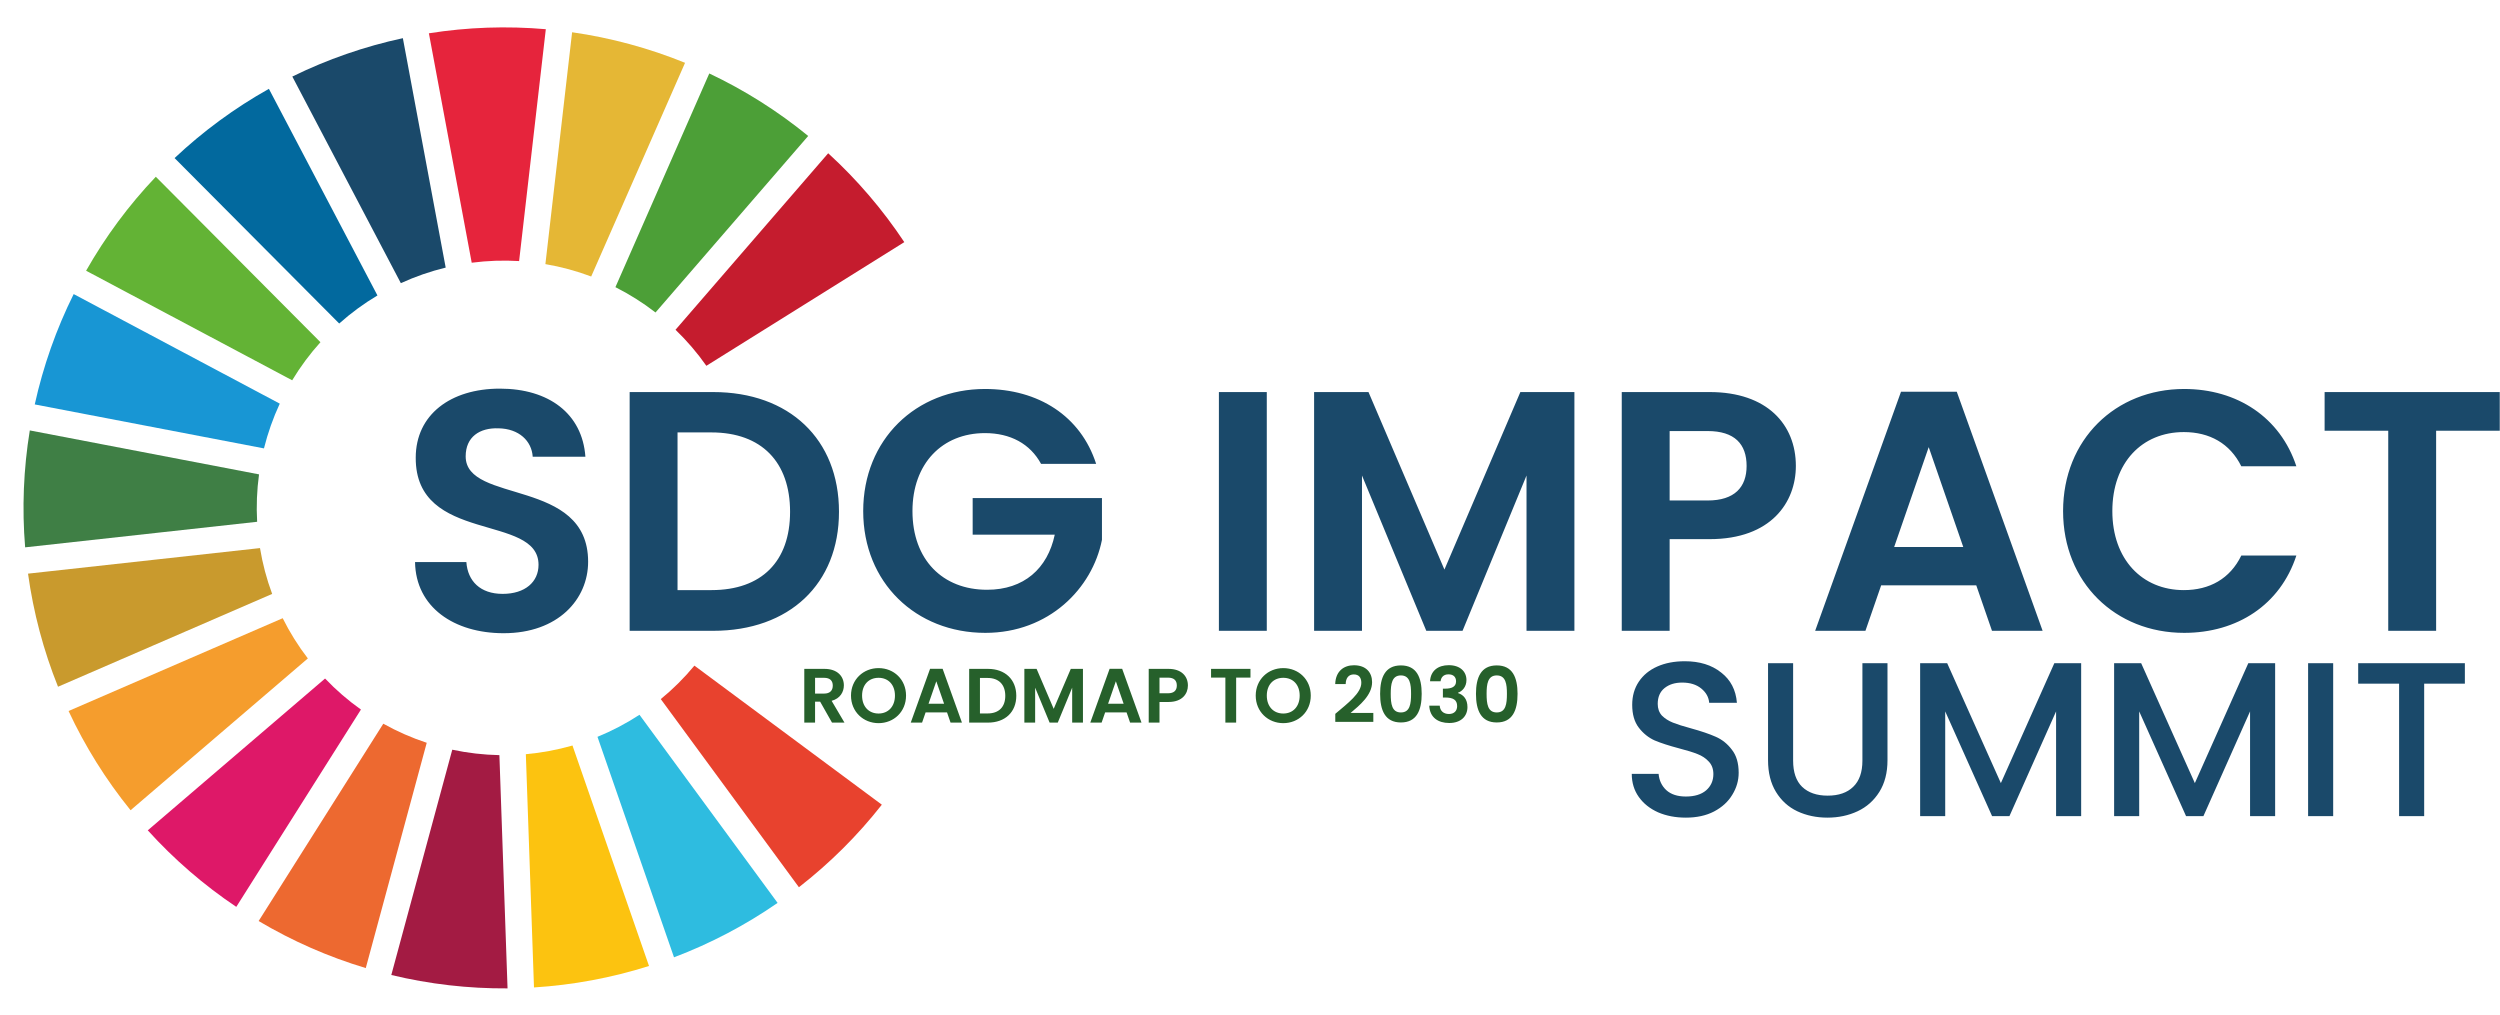 <svg width="4546" height="1846" viewBox="0 0 4546 1846" fill="none" xmlns="http://www.w3.org/2000/svg">
<path d="M1069.45 1021.43C1069.45 1089.85 1014.72 1151.43 915.82 1151.43C825.63 1151.43 755.966 1104.15 754.722 1022.05H848.022C850.51 1056.88 873.524 1079.9 913.954 1079.9C955.006 1079.9 979.264 1058.13 979.264 1027.03C979.264 933.104 755.344 989.706 755.966 832.34C755.966 753.968 819.41 706.696 908.978 706.696C997.924 706.696 1058.88 752.102 1064.48 830.474H968.69C966.824 801.862 943.81 779.47 906.49 778.848C872.28 777.604 846.778 794.398 846.778 829.852C846.778 916.932 1069.45 868.416 1069.45 1021.43ZM1296.72 712.916C1435.42 712.916 1525.61 798.752 1525.61 930.616C1525.61 1061.86 1435.42 1147.07 1296.72 1147.07H1144.95V712.916H1296.72ZM1232.03 1073.05H1293.61C1385.04 1073.05 1436.67 1020.81 1436.67 930.616C1436.67 840.426 1385.04 786.312 1293.61 786.312H1232.03V1073.05ZM1791.08 707.318C1888.11 707.318 1965.24 756.456 1993.23 843.536H1893.09C1873.18 806.838 1837.11 787.556 1791.08 787.556C1713.33 787.556 1659.22 842.914 1659.22 929.372C1659.22 1017.7 1713.95 1072.43 1794.81 1072.43C1861.99 1072.43 1904.91 1033.87 1917.97 972.29H1768.69V905.736H2003.8V981.62C1986.39 1069.94 1907.39 1150.8 1791.7 1150.8C1665.44 1150.8 1569.65 1059.37 1569.65 929.372C1569.65 799.374 1665.44 707.318 1791.08 707.318ZM2216.44 1147.07V712.916H2303.52V1147.07H2216.44ZM2389.56 1147.07V712.916H2488.45L2626.54 1035.73L2764.62 712.916H2862.9V1147.07H2775.82V864.684L2659.5 1147.07H2593.57L2476.64 864.684V1147.07H2389.56ZM3036.07 910.09H3105.11C3154.25 910.09 3176.02 885.832 3176.02 847.268C3176.02 807.46 3154.25 783.824 3105.11 783.824H3036.07V910.09ZM3265.59 847.268C3265.59 913.2 3220.81 980.376 3108.85 980.376H3036.07V1147.07H2948.99V712.916H3108.85C3213.34 712.916 3265.59 772.006 3265.59 847.268ZM3622.24 1147.07L3593.63 1064.35H3420.72L3392.1 1147.07H3300.67L3456.79 712.294H3558.18L3714.3 1147.07H3622.24ZM3570 994.682L3507.17 813.058L3444.35 994.682H3570ZM3751.51 929.372C3751.51 799.374 3846.67 707.318 3971.7 707.318C4068.11 707.318 4146.48 758.944 4175.71 847.89H4075.57C4055.04 806.216 4017.72 785.69 3971.07 785.69C3895.19 785.69 3841.08 841.048 3841.08 929.372C3841.08 1017.07 3895.19 1073.05 3971.07 1073.05C4017.72 1073.05 4055.04 1052.53 4075.57 1010.23H4175.71C4146.48 1099.8 4068.11 1150.8 3971.7 1150.8C3846.67 1150.8 3751.51 1059.37 3751.51 929.372ZM4227.08 783.202V712.916H4545.54V783.202H4429.85V1147.07H4342.77V783.202H4227.08Z" fill="#1A496A"/>
<path d="M3065.6 1486.8C3046.93 1486.8 3030.13 1483.6 3015.2 1477.2C3000.27 1470.53 2988.53 1461.2 2980 1449.2C2971.47 1437.2 2967.2 1423.2 2967.2 1407.2H3016C3017.07 1419.2 3021.73 1429.07 3030 1436.8C3038.53 1444.53 3050.4 1448.4 3065.6 1448.4C3081.33 1448.4 3093.6 1444.67 3102.4 1437.2C3111.2 1429.47 3115.6 1419.6 3115.6 1407.6C3115.6 1398.27 3112.8 1390.67 3107.2 1384.8C3101.87 1378.93 3095.07 1374.4 3086.8 1371.2C3078.8 1368 3067.6 1364.53 3053.2 1360.8C3035.07 1356 3020.27 1351.2 3008.8 1346.4C2997.6 1341.33 2988 1333.6 2980 1323.2C2972 1312.8 2968 1298.93 2968 1281.6C2968 1265.6 2972 1251.6 2980 1239.6C2988 1227.6 2999.2 1218.4 3013.6 1212C3028 1205.6 3044.67 1202.4 3063.6 1202.4C3090.53 1202.4 3112.53 1209.2 3129.6 1222.8C3146.93 1236.13 3156.53 1254.53 3158.4 1278H3108C3107.2 1267.87 3102.4 1259.2 3093.6 1252C3084.8 1244.8 3073.2 1241.2 3058.8 1241.2C3045.73 1241.2 3035.07 1244.53 3026.8 1251.2C3018.53 1257.87 3014.4 1267.47 3014.4 1280C3014.4 1288.53 3016.93 1295.6 3022 1301.2C3027.33 1306.53 3034 1310.8 3042 1314C3050 1317.2 3060.93 1320.67 3074.8 1324.4C3093.2 1329.47 3108.13 1334.53 3119.6 1339.6C3131.33 1344.67 3141.2 1352.53 3149.2 1363.2C3157.47 1373.6 3161.6 1387.6 3161.6 1405.2C3161.6 1419.33 3157.73 1432.67 3150 1445.2C3142.53 1457.73 3131.47 1467.87 3116.8 1475.6C3102.4 1483.07 3085.33 1486.8 3065.6 1486.8ZM3260.61 1206V1383.2C3260.61 1404.27 3266.07 1420.13 3277.01 1430.8C3288.21 1441.47 3303.67 1446.8 3323.41 1446.8C3343.41 1446.8 3358.87 1441.47 3369.81 1430.8C3381.01 1420.13 3386.61 1404.27 3386.61 1383.2V1206H3432.21V1382.4C3432.21 1405.07 3427.27 1424.27 3417.41 1440C3407.54 1455.73 3394.34 1467.47 3377.81 1475.2C3361.27 1482.93 3343.01 1486.8 3323.01 1486.8C3303.01 1486.8 3284.74 1482.93 3268.21 1475.2C3251.94 1467.47 3239.01 1455.73 3229.41 1440C3219.81 1424.27 3215.01 1405.07 3215.01 1382.4V1206H3260.61ZM3784.38 1206V1484H3738.78V1293.6L3653.98 1484H3622.38L3537.18 1293.6V1484H3491.58V1206H3540.78L3638.38 1424L3735.58 1206H3784.38ZM4137.11 1206V1484H4091.51V1293.6L4006.71 1484H3975.11L3889.91 1293.6V1484H3844.31V1206H3893.51L3991.11 1424L4088.31 1206H4137.11ZM4242.65 1206V1484H4197.05V1206H4242.65ZM4482.12 1206V1243.2H4408.12V1484H4362.52V1243.2H4288.12V1206H4482.12Z" fill="#1A496A"/>
<path d="M54.184 782.682C42.73 852.874 39.849 924.397 45.708 995.283L467.572 948.803C465.966 920.106 467.117 891.094 471.019 862.607L54.184 782.682Z" fill="#3F7F45"/>
<path d="M508.709 733.986L133.969 534.76C102.308 598.458 78.52 665.934 63.198 735.408L479.99 815.357C486.958 787.443 496.599 760.069 508.709 733.986Z" fill="#1896D4"/>
<path d="M582.702 622.254L283.345 321.409C234.328 372.942 191.677 430.445 156.563 492.293L531.303 691.52C546.172 666.879 563.457 643.587 582.702 622.254Z" fill="#63B335"/>
<path d="M514.057 1124.15L124.67 1292.9C154.74 1357.38 192.684 1418.06 237.436 1473.33L559.792 1197.29C542.239 1174.5 526.889 1149.91 514.057 1124.15Z" fill="#F59D2D"/>
<path d="M268.705 1509.87C316.446 1562.62 370.559 1609.41 429.645 1649.04L656.33 1290.26C632.863 1273.63 610.941 1254.66 591.095 1233.84L268.705 1509.87Z" fill="#DE1868"/>
<path d="M686.34 537.249L488.955 161.531C426.931 196.329 369.237 238.668 317.453 287.439L616.811 588.284C638.252 569.118 661.633 551.979 686.34 537.249Z" fill="#02699E"/>
<path d="M50.957 1043.12C60.697 1113.59 79.027 1182.76 105.502 1248.76L494.889 1080C484.865 1053.06 477.442 1025.02 472.787 996.631L50.957 1043.12Z" fill="#C99A2D"/>
<path d="M470.294 1674.8C531.45 1711.11 596.987 1739.9 665.11 1760.35L775.971 1350.68C748.679 1341.68 722.108 1330.03 696.988 1315.98L470.294 1674.8Z" fill="#ED6930"/>
<path d="M1644.37 440.302C1605.06 381.046 1558.49 326.674 1505.98 278.675L1228.35 599.654C1249.06 619.607 1267.95 641.634 1284.46 665.175L1644.37 440.302Z" fill="#C51C2E"/>
<path d="M810.437 486.592L732.561 69.411C663.017 84.382 595.417 107.859 531.549 139.192L728.9 514.901C755.106 502.883 782.498 493.382 810.437 486.592Z" fill="#1A496A"/>
<path d="M1469.62 247.233C1414.55 202.203 1354.06 163.977 1289.76 133.582L1119.08 522.16C1144.75 535.111 1169.26 550.603 1191.99 568.212L1469.62 247.233Z" fill="#4C9F37"/>
<path d="M943.945 474.729L992.509 53.104C921.659 46.928 850.11 49.421 779.885 60.547L857.761 477.728C886.258 474.018 915.235 473 943.945 474.729Z" fill="#E6243C"/>
<path d="M1086.45 1339.85L1225.62 1740.78C1292.14 1715.61 1355.51 1682.32 1413.98 1641.84L1162.84 1299.75C1138.74 1315.48 1113.08 1328.97 1086.45 1339.85Z" fill="#2EBCE0"/>
<path d="M1201.58 1271.24L1452.73 1613.33C1508.87 1569.69 1559.62 1519.22 1603.53 1463.26L1262.71 1210.39C1244.38 1232.56 1223.84 1252.99 1201.58 1271.24Z" fill="#E8422E"/>
<path d="M956.186 1371.44L971.007 1795.58C1041.99 1791.14 1112.35 1778 1180.17 1756.56L1041 1355.63C1013.38 1363.56 984.84 1368.91 956.186 1371.44Z" fill="#FCC310"/>
<path d="M822.407 1363.25L711.547 1772.92C780.685 1789.61 851.763 1797.79 922.923 1797.28L908.101 1373.15C879.335 1372.57 850.536 1369.28 822.407 1363.25Z" fill="#A31B43"/>
<path d="M1040.32 58.647L991.751 480.271C1020.1 485.087 1048.11 492.666 1075.02 502.803L1245.7 114.225C1179.81 87.425 1110.73 68.733 1040.32 58.647Z" fill="#E5B735"/>
<path d="M1514.32 1246.66C1514.32 1237.98 1509.42 1232.52 1498.5 1232.52H1482.12V1261.22H1498.5C1509.42 1261.22 1514.32 1255.48 1514.32 1246.66ZM1462.52 1216.28H1499.2C1522.72 1216.28 1534.48 1229.86 1534.48 1246.24C1534.48 1258.14 1527.9 1270.18 1512.22 1274.38L1535.6 1314H1512.92L1491.36 1275.92H1482.12V1314H1462.52V1216.28ZM1647.55 1264.86C1647.55 1294.26 1625.29 1314.98 1597.57 1314.98C1569.99 1314.98 1547.45 1294.26 1547.45 1264.86C1547.45 1235.6 1569.99 1214.88 1597.57 1214.88C1625.43 1214.88 1647.55 1235.6 1647.55 1264.86ZM1567.61 1264.86C1567.61 1284.74 1579.79 1297.48 1597.57 1297.48C1615.21 1297.48 1627.39 1284.74 1627.39 1264.86C1627.39 1244.98 1615.21 1232.52 1597.57 1232.52C1579.79 1232.52 1567.61 1244.98 1567.61 1264.86ZM1728.49 1314L1722.05 1295.38H1683.13L1676.69 1314H1656.11L1691.25 1216.14H1714.07L1749.21 1314H1728.49ZM1716.73 1279.7L1702.59 1238.82L1688.45 1279.7H1716.73ZM1796.5 1216.28C1827.72 1216.28 1848.02 1235.6 1848.02 1265.28C1848.02 1294.82 1827.72 1314 1796.5 1314H1762.34V1216.28H1796.5ZM1781.94 1297.34H1795.8C1816.38 1297.34 1828 1285.58 1828 1265.28C1828 1244.98 1816.38 1232.8 1795.8 1232.8H1781.94V1297.34ZM1862.7 1314V1216.28H1884.96L1916.04 1288.94L1947.12 1216.28H1969.24V1314H1949.64V1250.44L1923.46 1314H1908.62L1882.3 1250.44V1314H1862.7ZM2054.97 1314L2048.53 1295.38H2009.61L2003.17 1314H1982.59L2017.73 1216.14H2040.55L2075.69 1314H2054.97ZM2043.21 1279.7L2029.07 1238.82L2014.93 1279.7H2043.21ZM2108.43 1260.66H2123.97C2135.03 1260.66 2139.93 1255.2 2139.93 1246.52C2139.93 1237.56 2135.03 1232.24 2123.97 1232.24H2108.43V1260.66ZM2160.09 1246.52C2160.09 1261.36 2150.01 1276.48 2124.81 1276.48H2108.43V1314H2088.83V1216.28H2124.81C2148.33 1216.28 2160.09 1229.58 2160.09 1246.52ZM2202.18 1232.1V1216.28H2273.86V1232.1H2247.82V1314H2228.22V1232.1H2202.18ZM2383.5 1264.86C2383.5 1294.26 2361.24 1314.98 2333.52 1314.98C2305.94 1314.98 2283.4 1294.26 2283.4 1264.86C2283.4 1235.6 2305.94 1214.88 2333.52 1214.88C2361.38 1214.88 2383.5 1235.6 2383.5 1264.86ZM2303.56 1264.86C2303.56 1284.74 2315.74 1297.48 2333.52 1297.48C2351.16 1297.48 2363.34 1284.74 2363.34 1264.86C2363.34 1244.98 2351.16 1232.52 2333.52 1232.52C2315.74 1232.52 2303.56 1244.98 2303.56 1264.86ZM2428.09 1312.6V1298.04C2451.19 1278.44 2475.41 1260.38 2475.41 1241.62C2475.41 1232.52 2471.35 1226.36 2461.69 1226.36C2452.31 1226.36 2447.13 1233.08 2446.99 1243.86H2427.95C2428.65 1220.48 2443.63 1209.7 2461.97 1209.7C2483.95 1209.7 2495.01 1222.72 2495.01 1240.5C2495.01 1264.16 2472.19 1282.64 2455.95 1296.36H2497.25V1312.6H2428.09ZM2509.6 1261.64C2509.6 1232.1 2518.56 1209.98 2547.4 1209.98C2576.24 1209.98 2585.2 1232.1 2585.2 1261.64C2585.2 1291.46 2576.24 1313.72 2547.4 1313.72C2518.56 1313.72 2509.6 1291.46 2509.6 1261.64ZM2565.88 1261.64C2565.88 1244.14 2563.92 1228.18 2547.4 1228.18C2530.88 1228.18 2528.92 1244.14 2528.92 1261.64C2528.92 1279.84 2530.88 1295.52 2547.4 1295.52C2563.92 1295.52 2565.88 1279.84 2565.88 1261.64ZM2600.38 1238.82C2601.36 1219.92 2614.8 1209.56 2634.4 1209.56C2655.4 1209.56 2666.6 1221.46 2666.6 1236.58C2666.6 1249.32 2658.62 1257.16 2651.2 1259.68V1260.24C2661.56 1263.46 2668.42 1271.86 2668.42 1285.72C2668.42 1302.38 2656.66 1314.7 2635.24 1314.7C2615.08 1314.7 2599.82 1304.62 2598.98 1283.2H2618.02C2618.44 1292.02 2624.32 1298.32 2634.82 1298.32C2644.62 1298.32 2649.66 1292.16 2649.66 1284.04C2649.66 1272.56 2642.38 1268.36 2627.82 1268.36H2623.76V1252.26H2627.82C2639.3 1252.26 2647.7 1249.04 2647.7 1238.96C2647.7 1230.98 2642.8 1226.22 2633.84 1226.22C2624.32 1226.22 2620.26 1232.38 2619.56 1238.82H2600.38ZM2683.91 1261.64C2683.91 1232.1 2692.87 1209.98 2721.71 1209.98C2750.55 1209.98 2759.51 1232.1 2759.51 1261.64C2759.51 1291.46 2750.55 1313.72 2721.71 1313.72C2692.87 1313.72 2683.91 1291.46 2683.91 1261.64ZM2740.19 1261.64C2740.19 1244.14 2738.23 1228.18 2721.71 1228.18C2705.19 1228.18 2703.23 1244.14 2703.23 1261.64C2703.23 1279.84 2705.19 1295.52 2721.71 1295.52C2738.23 1295.52 2740.19 1279.84 2740.19 1261.64Z" fill="#26602B"/>
</svg>
